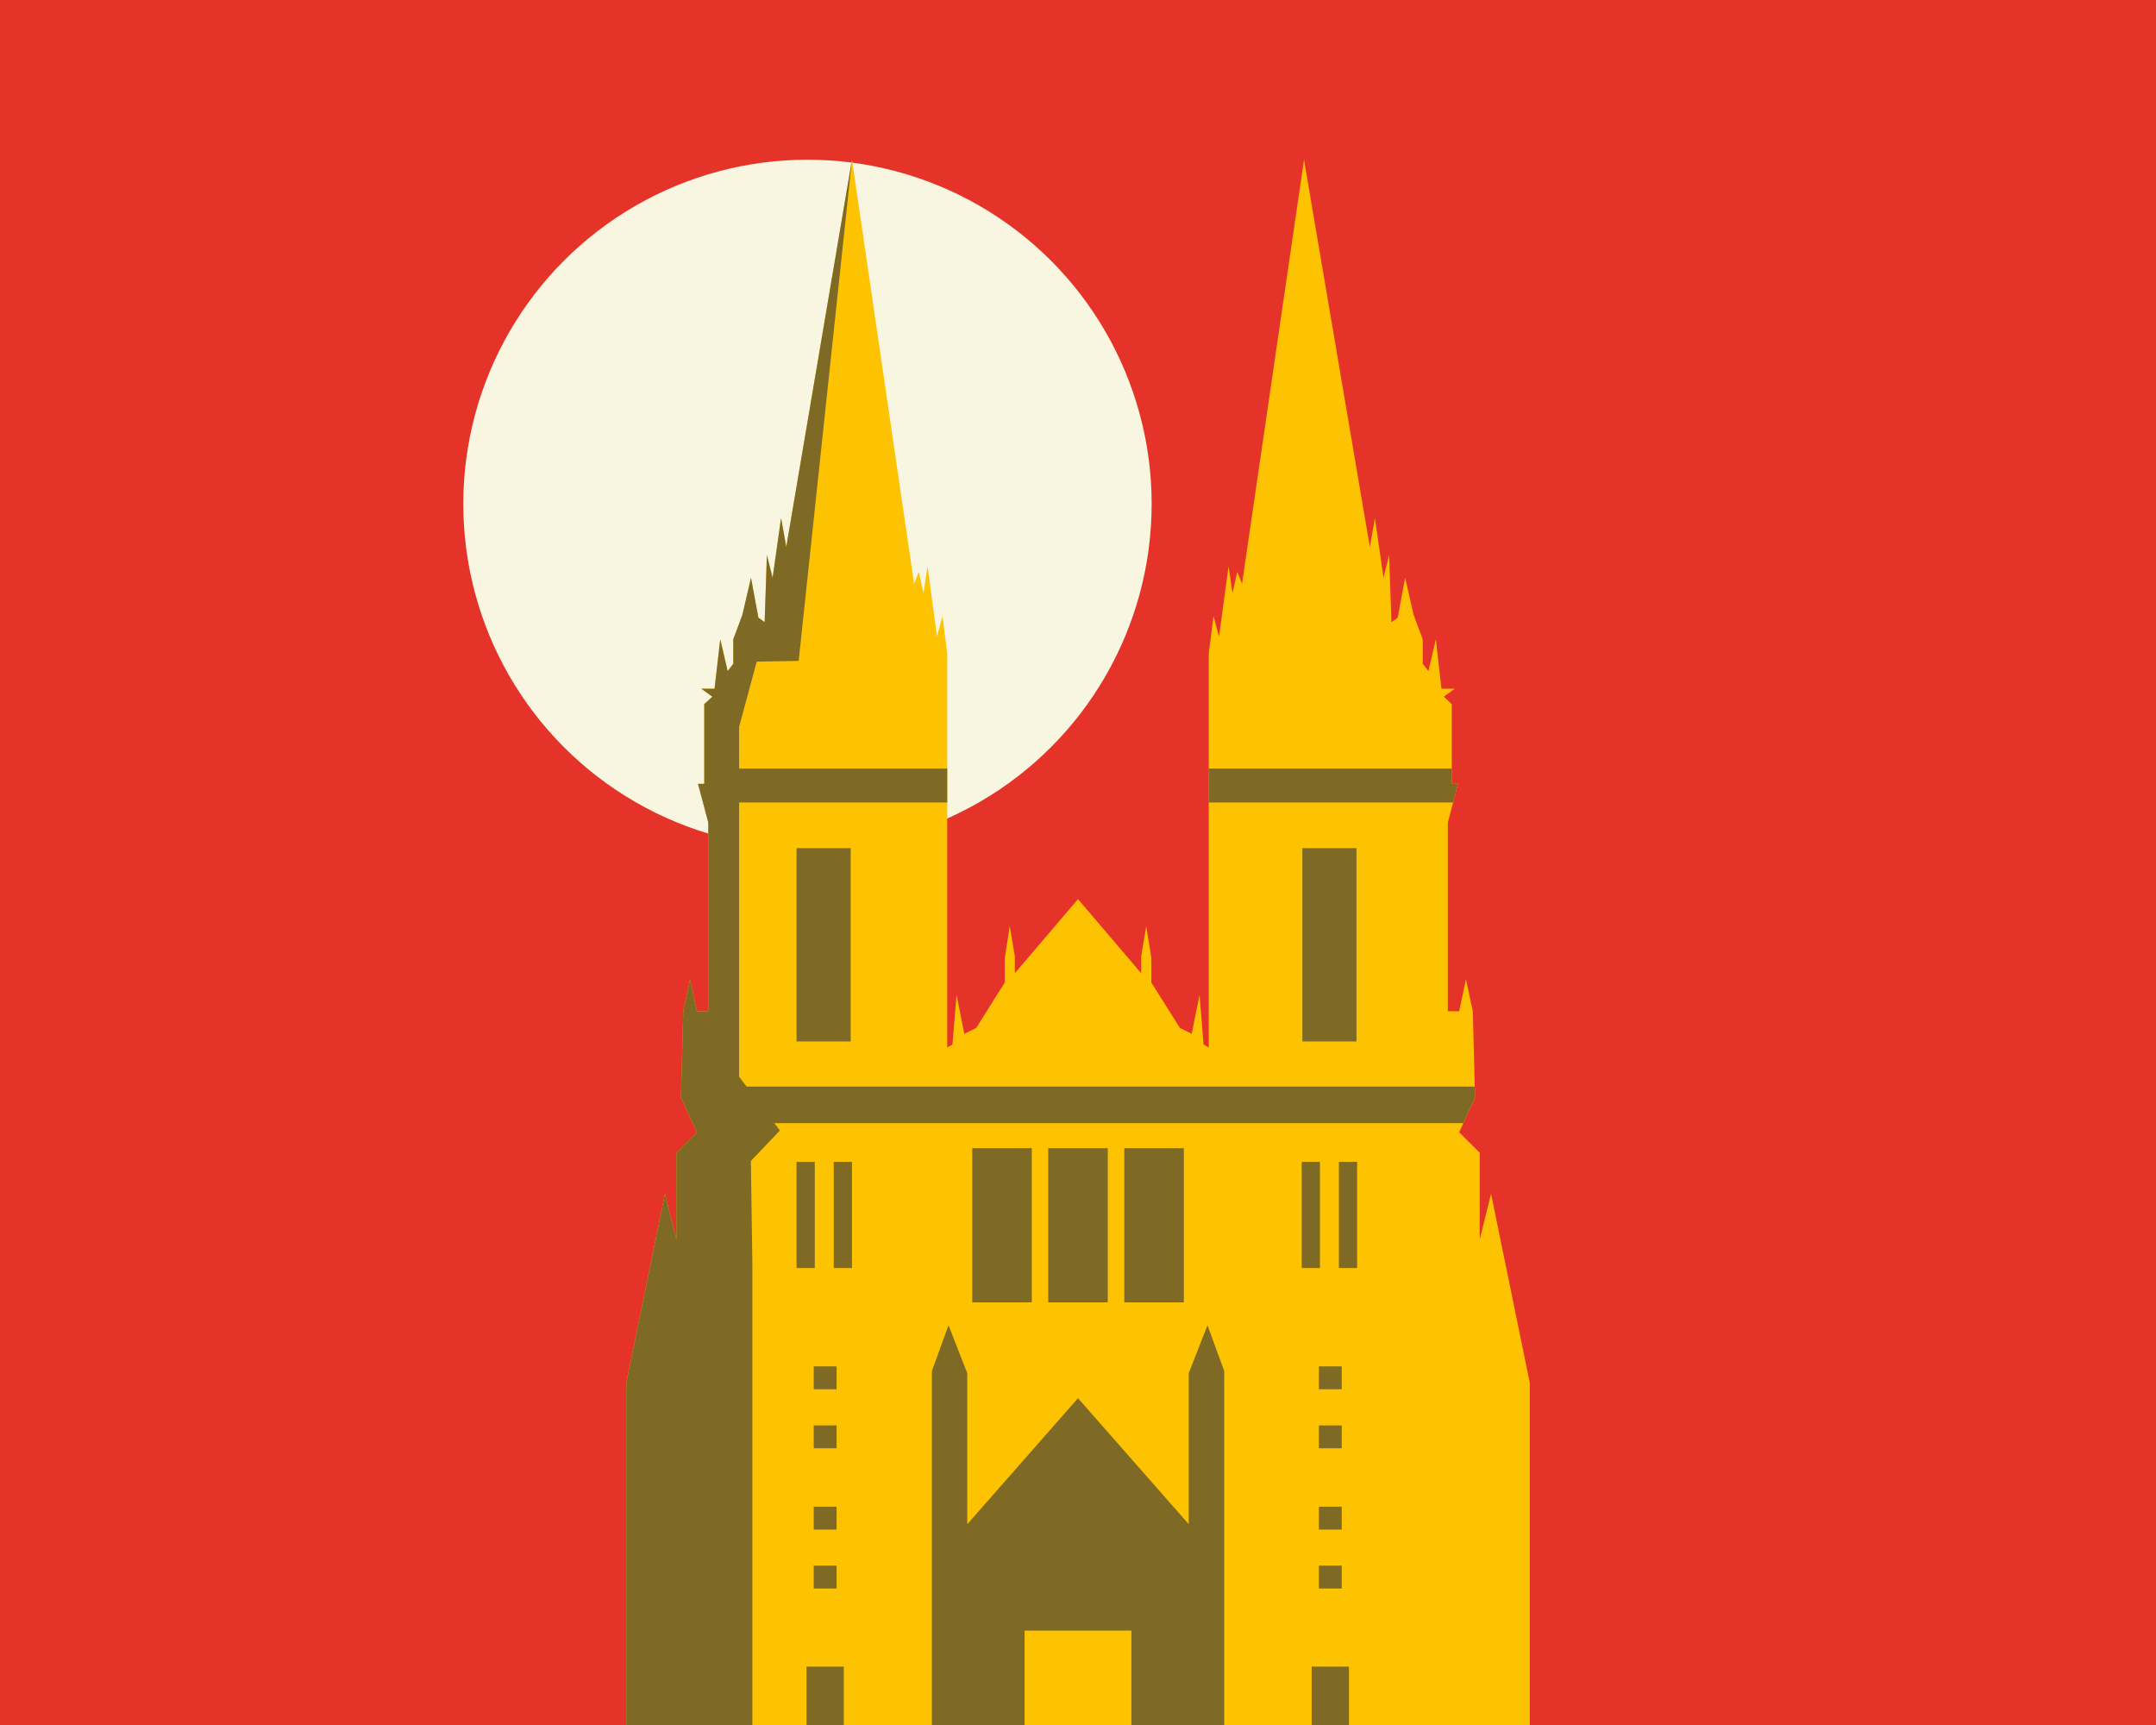 <?xml version="1.0" encoding="UTF-8"?>
<svg id="Capa_1" data-name="Capa 1" xmlns="http://www.w3.org/2000/svg" viewBox="0 0 203.46 162.77">
  <defs>
    <style>
      .cls-1 {
        fill: #f8f5e0;
      }

      .cls-1, .cls-2, .cls-3, .cls-4 {
        stroke-width: 0px;
      }

      .cls-2 {
        fill: #7e6a25;
      }

      .cls-3 {
        fill: #e6332a;
      }

      .cls-4 {
        fill: #fdc300;
      }
    </style>
  </defs>
  <rect class="cls-3" width="203.46" height="162.77"/>
  <g>
    <circle class="cls-1" cx="76.2" cy="47.55" r="32.48"/>
    <g>
      <polygon class="cls-4" points="140.71 112.65 139.64 116.95 139.64 108.77 137.7 106.84 139.2 103.57 138.99 95.42 138.34 92.41 137.7 95.42 136.63 95.42 136.63 77.61 137.59 73.96 137 73.96 137 66.44 136.25 65.74 137.27 64.99 136.03 64.99 135.5 60.32 134.8 63.32 134.26 62.63 134.26 60.32 133.4 58.01 132.6 54.52 131.9 58.28 131.31 58.71 131.09 52.37 130.56 54.52 129.75 48.88 129.27 51.61 123.06 15.07 117.21 55.08 116.76 53.96 116.31 55.97 115.94 53.43 115.04 60.07 114.52 58.13 114.07 61.64 114.07 72.52 114.07 98.84 113.58 98.56 113.2 93.87 112.46 97.55 111.35 97 108.65 92.71 108.65 90.4 108.17 87.39 107.69 90.24 107.69 91.83 101.73 84.84 95.77 91.83 95.77 90.24 95.29 87.39 94.82 90.4 94.82 92.71 92.12 97 91 97.55 90.27 93.87 89.88 98.56 89.39 98.84 89.39 72.52 89.39 61.64 88.94 58.13 88.42 60.07 87.53 53.43 87.15 55.97 86.71 53.96 86.26 55.08 80.4 15.07 74.2 51.61 73.71 48.88 72.91 54.52 72.37 52.37 72.16 58.71 71.57 58.28 70.87 54.52 70.06 58.01 69.2 60.32 69.2 62.63 68.67 63.32 67.97 60.32 67.43 64.99 66.19 64.99 67.22 65.74 66.46 66.44 66.46 73.96 65.87 73.96 66.84 77.61 66.84 95.42 65.76 95.42 65.12 92.41 64.48 95.42 64.26 103.57 65.76 106.84 63.83 108.77 63.83 116.95 62.75 112.65 59.1 130.5 59.1 162.77 80.4 162.77 101.73 162.77 123.06 162.77 144.37 162.77 144.37 130.5 140.71 112.65"/>
      <g>
        <rect class="cls-2" x="91.75" y="108.34" width="5.62" height="14.55"/>
        <rect class="cls-2" x="98.92" y="108.34" width="5.62" height="14.55"/>
        <rect class="cls-2" x="106.1" y="108.34" width="5.62" height="14.55"/>
      </g>
      <rect class="cls-2" x="75.17" y="80.03" width="5.11" height="18.24"/>
      <rect class="cls-2" x="122.9" y="80.03" width="5.11" height="18.24"/>
      <polygon class="cls-2" points="113.95 125.05 112.18 129.57 112.18 143.82 101.73 131.93 91.28 143.82 91.28 129.57 89.51 125.05 87.94 129.37 87.94 162.77 101.73 162.77 115.53 162.77 115.53 129.37 113.95 125.05"/>
      <polygon class="cls-2" points="80.4 15.07 74.2 51.61 73.71 48.88 72.91 54.52 72.37 52.37 72.16 58.71 71.57 58.28 70.87 54.52 70.06 58.01 69.2 60.32 69.2 62.63 68.67 63.32 67.97 60.32 67.43 64.99 66.19 64.99 67.22 65.74 66.46 66.44 66.46 73.96 65.87 73.96 66.84 77.61 66.84 95.42 65.76 95.42 65.12 92.41 64.48 95.42 64.26 103.57 65.76 106.84 63.83 108.77 63.83 116.95 62.75 112.65 59.1 130.5 59.1 162.77 71 162.77 71 119.27 70.86 109.55 73.6 106.67 69.75 101.6 69.75 68.59 71.41 62.43 75.37 62.36 80.4 15.07"/>
      <rect class="cls-2" x="68.28" y="72.52" width="21.11" height="3.2"/>
      <polygon class="cls-2" points="114.07 75.72 137.12 75.72 137.59 73.96 137 73.96 137 72.52 114.07 72.52 114.07 75.72"/>
      <rect class="cls-4" x="96.69" y="153.86" width="10.08" height="8.91"/>
      <polygon class="cls-2" points="66.82 105.98 138.09 105.98 139.2 103.57 139.17 102.53 66.82 102.53 66.82 105.98"/>
      <rect class="cls-2" x="75.17" y="109.63" width="1.72" height="10.02"/>
      <rect class="cls-2" x="78.68" y="109.63" width="1.72" height="10.02"/>
      <rect class="cls-2" x="76.79" y="128.93" width="2.16" height="2.16"/>
      <rect class="cls-2" x="76.79" y="134.5" width="2.16" height="2.16"/>
      <rect class="cls-2" x="76.79" y="142.17" width="2.16" height="2.16"/>
      <rect class="cls-2" x="76.79" y="147.73" width="2.16" height="2.16"/>
      <rect class="cls-2" x="76.11" y="157.26" width="3.52" height="5.51"/>
      <rect class="cls-2" x="122.84" y="109.63" width="1.72" height="10.02"/>
      <rect class="cls-2" x="126.35" y="109.63" width="1.72" height="10.02"/>
      <rect class="cls-2" x="124.46" y="128.93" width="2.16" height="2.16"/>
      <rect class="cls-2" x="124.46" y="134.5" width="2.16" height="2.16"/>
      <rect class="cls-2" x="124.46" y="142.17" width="2.16" height="2.16"/>
      <rect class="cls-2" x="124.46" y="147.73" width="2.16" height="2.16"/>
      <rect class="cls-2" x="123.78" y="157.26" width="3.52" height="5.51"/>
    </g>
  </g>
</svg>